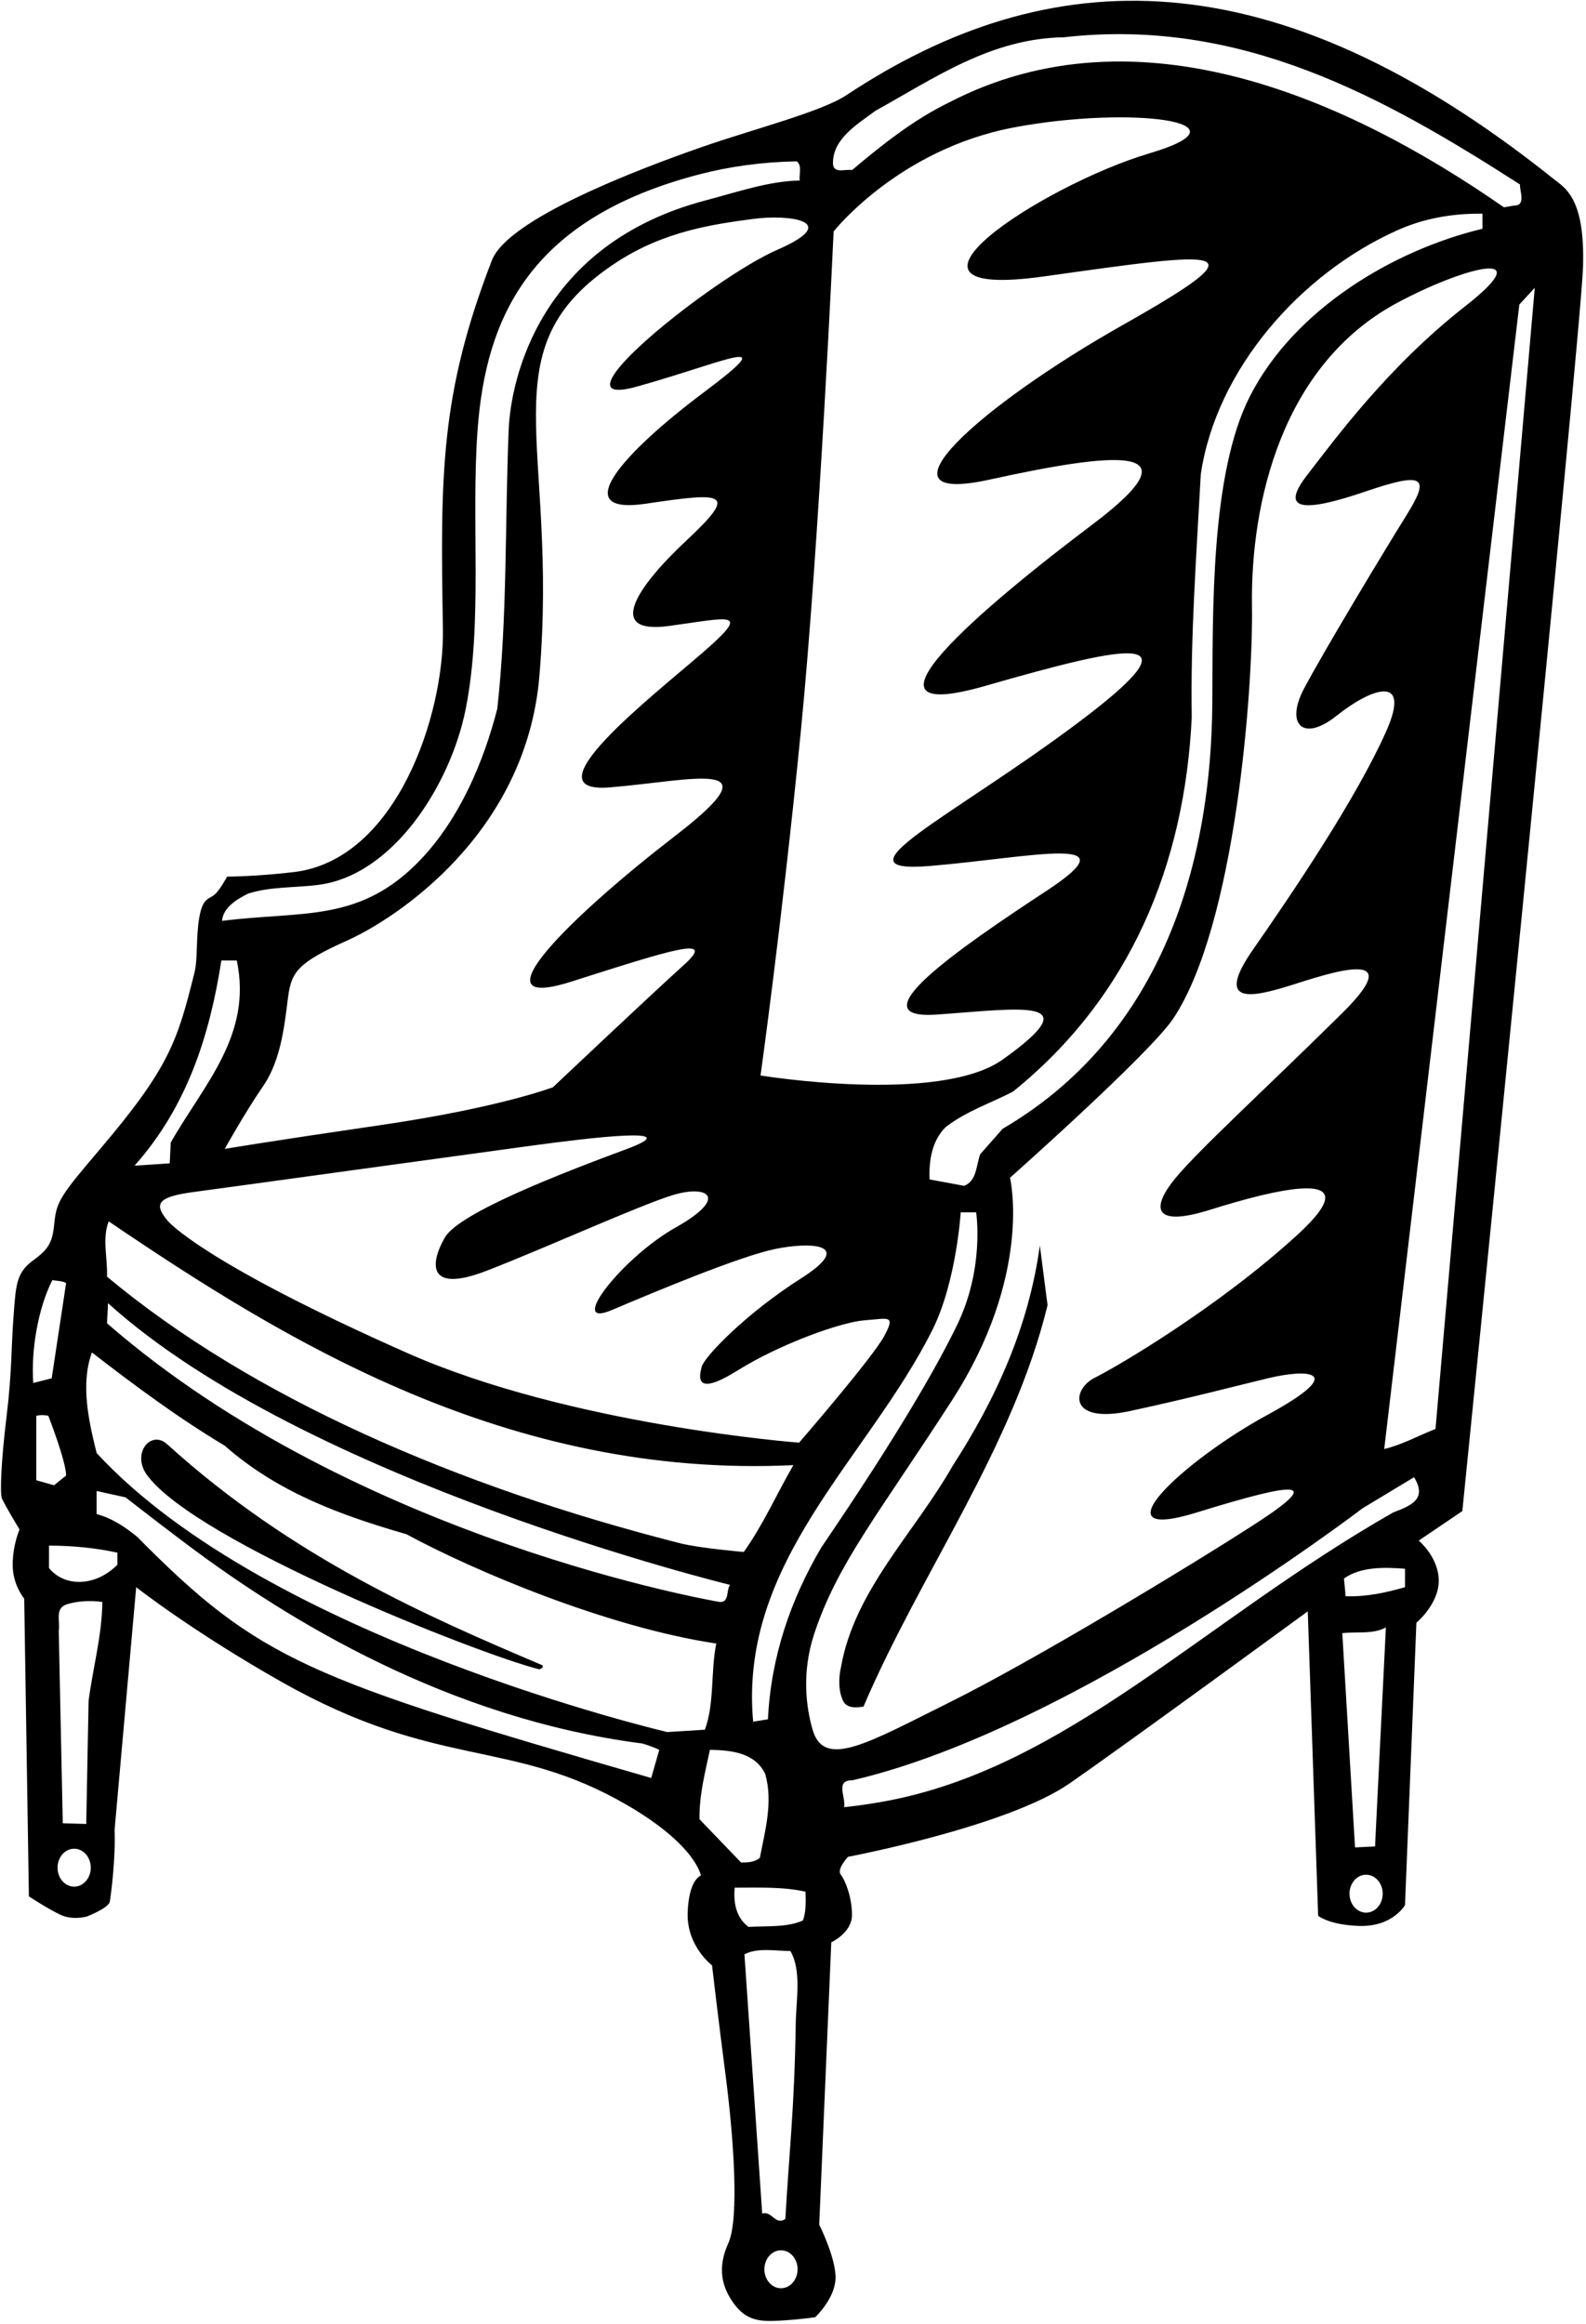 <?xml version="1.0" encoding="UTF-8"?>
<svg xmlns="http://www.w3.org/2000/svg" xmlns:xlink="http://www.w3.org/1999/xlink" width="473pt" height="693pt" viewBox="0 0 473 693" version="1.1">
<g id="surface1">
<path style=" stroke:none;fill-rule:nonzero;fill:rgb(0%,0%,0%);fill-opacity:1;" d="M 310.117 371.422 C 306.82 395.52 297.117 417.02 284.117 437.121 C 272.82 457.02 254.82 474.219 250.82 497.121 C 250.02 500.52 250.02 504.816 251.719 507.719 C 253.117 509.52 255.617 509.219 257.52 508.922 C 274.617 468.922 302.02 431.922 312.418 389.219 L 310.117 371.422 "/>
<path style=" stroke:none;fill-rule:nonzero;fill:rgb(0%,0%,0%);fill-opacity:1;" d="M 463.418 53.422 C 379.262 -13.906 312.715 -11.551 252.418 28.387 C 244.891 33.371 224.797 38.457 209.277 43.863 C 189.887 50.621 151.465 65.297 146.695 77.637 C 131.297 117.508 131.297 141.309 132.094 187.512 C 132.539 213.348 118.137 256.48 87.598 260.07 C 76.262 261.406 67.719 261.422 67.719 261.422 C 67.719 261.422 65.566 265.527 63.898 266.863 C 62.23 268.195 60.406 267.766 59.406 273.766 C 58.406 279.766 59.004 286.035 58.004 290.035 C 52.941 310.285 50.68 318.16 29.781 342.742 C 18.449 356.078 16.852 358.203 16.25 364.371 C 15.648 370.535 14.703 372.34 9.703 376.004 C 4.703 379.672 4.723 383.691 4.027 392.699 C 3.332 401.711 3.586 409.086 1.961 422.371 C 0.336 435.656 -0.043 445.289 0.559 446.824 C 1.156 448.359 5.82 456.121 5.82 456.121 C 5.82 456.121 3.781 460.699 3.781 466.699 C 3.781 472.699 7.219 476.719 7.219 476.719 L 8.617 565.52 C 8.617 565.52 14.34 569.285 18.047 571.016 C 21.758 572.746 25.891 571.52 25.891 571.52 C 25.891 571.52 32.418 569.051 32.754 567.051 C 33.086 565.051 34.504 554.363 34.172 545.699 L 40.617 473.316 C 40.617 473.316 57.266 486.43 83.863 501.496 C 130.754 528.051 152.18 518.066 187.004 538.285 C 207.668 550.285 209.02 559.316 209.02 559.316 C 209.02 559.316 205.418 560.387 205.086 570.387 C 204.754 580.387 212.355 586.09 212.355 586.09 C 212.355 586.09 214.086 601.051 216.418 619.051 C 218.754 637.051 220.551 661.586 217.219 668.918 C 213.887 676.254 215.203 681.957 218.871 686.957 C 222.535 691.957 226.418 692.387 232.418 692.051 C 238.418 691.719 243.117 691.02 243.117 691.02 C 243.117 691.02 248.84 685.703 249.172 679.703 C 249.504 673.703 244.32 663.418 244.32 663.418 L 247.918 579.219 C 247.918 579.219 254.086 576.387 254.086 571.051 C 254.086 565.719 252.086 560.719 250.754 559.051 C 249.418 557.387 252.918 553.719 252.918 553.719 C 252.918 553.719 300.441 544.758 319.105 531.758 C 337.773 518.758 390.02 480.52 390.02 480.52 L 393.117 571.316 C 393.117 571.316 396.418 574.051 405.34 574.336 C 415.34 574.652 419.02 568.121 419.02 568.121 L 422.418 483.922 C 422.418 483.922 429.086 478.387 429.086 471.387 C 429.086 464.387 423.117 459.422 423.117 459.422 L 436.117 450.621 C 436.117 450.621 471.438 100.367 472.105 79.703 C 472.773 59.035 466.754 56.086 463.418 53.422 Z M 261.117 33.02 C 278.82 23.219 295.617 11.422 317.32 11.117 C 370.02 5.117 412.719 28.922 453.32 55.02 C 453.117 56.82 455.32 61.422 451.418 61.32 L 448.52 61.82 C 402.52 29.82 339.418 1.219 282.918 30.617 C 272.617 35.617 263.117 43.117 254.117 50.719 C 252.117 50.32 248.418 52.02 248.418 48.617 C 248.418 41.219 255.918 36.922 261.117 33.02 Z M 145.195 378.93 C 163.414 371.867 190.922 359.312 200.922 356.312 C 210.922 353.312 217.57 357.008 201.57 366.008 C 185.57 375.008 168.848 396.453 182.43 390.684 C 196.012 384.914 220.414 374.762 230.914 372.52 C 241.414 370.277 255.418 370.719 238.918 381.219 C 222.418 391.719 210.066 404.586 209.27 407.586 C 208.469 410.586 207.18 416.676 219.918 408.719 C 232.656 400.762 250.918 394.219 257.918 393.719 C 264.918 393.219 267.207 391.93 263.707 398.43 C 260.207 404.93 238.32 430.219 238.32 430.219 C 238.32 430.219 170.188 425.066 121.473 403.488 C 59.918 376.219 50.043 364.094 50.043 364.094 C 45.746 358.992 46.914 356.902 57.914 355.445 C 68.918 353.984 141.918 343.891 158.918 341.594 C 175.922 339.301 205.66 335.703 186.863 342.672 C 168.062 349.641 136.996 361.598 132.699 369 C 128.398 376.398 126.973 385.988 145.195 378.93 Z M 311.43 82.422 C 364.93 74.922 377.391 72.895 334.891 96.895 C 292.391 120.895 258.555 151.039 295.055 143.039 C 331.555 135.039 358.418 131.82 325.918 156.32 C 293.418 180.82 250.414 217.02 293.914 204.52 C 337.414 192.02 358.527 187.77 321.41 215.598 C 284.297 243.426 247.418 260.738 277.418 258.238 C 307.418 255.738 338.426 248.359 312.133 265.641 C 285.844 282.922 254.918 304.27 279.418 302.551 C 304.445 300.797 325.277 297.23 299.105 315.926 C 280.156 329.461 226.816 320.719 226.816 320.719 C 226.816 320.719 233.223 275.023 238.82 218.223 C 244.422 161.422 248.617 69.02 248.617 69.02 C 248.617 69.02 267.922 44.496 302.422 37.996 C 336.922 31.496 374.797 36.23 342.797 45.73 C 310.797 55.23 257.93 89.922 311.43 82.422 Z M 278.094 396.555 C 285.23 382.289 286.52 361.52 286.52 361.52 L 291.117 361.52 C 291.117 361.52 293.715 377.969 285.5 395 C 279.863 406.688 268.363 427.09 244.914 461.508 C 235.836 476.992 229.957 493.844 229.02 512.719 C 227.52 512.922 226.117 513.219 224.617 513.422 C 220.258 465.551 258.855 435.016 278.094 396.555 Z M 287.52 353.621 L 277.219 351.719 C 277.02 346.02 277.918 340.219 282.02 336.117 C 288.219 331.32 295.418 329.02 302.117 325.52 C 337.219 297.219 353.32 257.617 355.418 213.922 C 355.02 189.82 356.82 165.52 358.117 141.422 C 362.719 110.219 387.719 81.719 416.617 68.719 C 424.418 65.219 432.82 63.617 442.117 63.719 L 442.117 68.219 C 415.41 74.637 385.992 92.258 372.781 118.148 C 360.941 141.352 361.723 182.645 361.562 209.223 C 361.227 264.828 342.148 311.398 299.02 336.617 L 292.32 344.219 C 291.117 347.52 291.32 352.219 287.52 353.621 Z M 231.859 74.473 C 212.359 82.973 162.816 122.82 189.816 115.32 C 216.816 107.82 233.859 99.035 209.859 117.035 C 185.859 135.035 169.023 153.707 192.625 150.207 C 216.227 146.707 220.203 146.695 204.703 161.195 C 189.203 175.695 180.93 189.18 199.43 186.68 C 217.93 184.18 224.43 181.734 209.43 194.734 C 194.43 207.734 156.914 236.883 181.922 234.805 C 206.926 232.727 231.918 225.719 201.418 249.219 C 170.918 272.719 140.418 302.266 170.418 292.719 C 200.422 283.176 213.953 278.762 203.953 287.762 C 193.953 296.762 164.918 324.219 164.918 324.219 C 164.918 324.219 149.105 330.309 113.613 335.5 C 78.121 340.695 67.02 342.617 67.02 342.617 C 67.02 342.617 73.02 331.82 78.52 323.82 C 84.02 315.82 84.93 304.723 85.93 297.223 C 86.93 289.723 89.02 286.984 103.52 280.484 C 118.02 273.984 156.855 248.73 160.855 201.73 C 166.824 131.605 144.516 104.012 183.863 78.23 C 198.363 68.73 213.422 66.812 224.422 65.312 C 235.422 63.812 251.359 65.973 231.859 74.473 Z M 73.918 266.52 C 80.418 264.352 87.988 264.785 95.004 263.871 C 117.402 260.961 134.402 233.859 138.871 211.516 C 144.059 185.582 140.434 155.406 142.43 128.219 C 144.875 94.934 157.73 65.289 208.371 52.047 C 217.656 49.621 227.398 48.293 237.617 48.117 C 239.32 49.422 238.219 51.922 238.52 53.82 C 229.137 54.027 219.996 57.25 210.605 59.711 C 160.918 72.719 152.316 113.145 151.703 128.211 C 150.559 156.355 151.34 183.801 148.316 211.32 C 144.32 226.938 137.176 244.004 125.508 256.277 C 107.395 275.336 90.285 271.555 66.219 274.617 C 66.52 270.617 70.719 268.117 73.918 266.52 Z M 66.02 286.422 L 70.617 286.422 C 75.32 308.719 60.82 323.32 50.918 340.719 L 50.617 346.922 L 40.117 347.621 C 55.719 330.117 62.52 308.922 66.02 286.422 Z M 32.418 364.219 C 84.883 399.828 151.504 440.949 236.617 436.922 C 231.617 445.52 227.719 454.52 221.816 462.816 C 221.816 462.816 208.57 461.676 202.914 460.238 C 136.105 443.262 74.992 416.648 31.918 380.719 C 32.117 375.219 30.418 369.219 32.418 364.219 Z M 217.719 472.621 C 216.52 474.219 217.617 477.922 214.617 477.719 C 214.617 477.719 106.465 459.516 31.918 394.621 L 32.219 388.621 C 90.918 441.719 217.719 472.621 217.719 472.621 Z M 15.617 381.719 C 16.918 382.02 18.52 381.922 19.719 382.621 L 15.418 411.02 L 9.918 412.422 C 9.219 402.719 11.32 390.219 15.617 381.719 Z M 10.82 422.219 C 11.82 421.922 13.32 421.922 14.418 422.219 C 14.418 422.219 19.719 435.816 19.719 440.02 L 16.117 442.922 L 10.82 441.422 Z M 22.117 562.621 C 19.387 562.621 17.168 560.086 17.168 556.961 C 17.168 553.84 19.387 551.305 22.117 551.305 C 24.852 551.305 27.07 553.84 27.07 556.961 C 27.07 560.086 24.852 562.621 22.117 562.621 Z M 26.418 507.219 L 25.719 543.922 L 18.719 543.719 L 17.52 486.316 C 18.02 483.52 16.219 479.621 19.918 478.422 C 23.117 477.422 27.02 477.219 30.52 477.719 C 30.418 487.719 27.719 497.316 26.418 507.219 Z M 35.02 466.621 C 28.438 473.199 19.332 473.34 14.617 467.621 L 14.617 460.922 C 21.719 460.922 28.52 461.621 35.02 463.02 Z M 194.219 530.219 C 91.816 500.621 77.418 495.219 40.879 458.266 C 37.184 455.262 33.297 452.688 28.82 451.52 L 28.82 444.621 L 37.418 446.52 C 43.656 451.355 49.895 456.176 56.176 460.879 C 85.742 483 133.547 512.477 191.504 519.918 C 193.258 520.418 194.969 521.031 196.617 521.816 Z M 199.02 516.52 C 199.02 516.52 79.918 488.719 28.82 433.316 C 26.52 424.02 23.918 412.816 27.418 403.316 C 40.32 413.316 53.32 422.922 67.02 431.121 C 82.918 445.121 101.816 451.922 121.219 457.52 C 140.918 468.219 180.918 485.219 213.617 490.121 C 211.918 498.52 213.117 508.02 210.219 515.816 Z M 208.617 542.52 C 208.52 535.121 210.316 528.52 211.719 521.816 C 218.219 521.922 225.219 522.719 228.219 529.02 C 230.617 537.422 228.117 546.121 226.617 554.02 C 225.117 555.316 223.117 555.422 221.02 555.422 Z M 227.316 660.117 L 222.02 582.816 C 225.816 580.719 231.316 581.816 235.719 581.816 C 239.117 587.621 237.426 596.461 237.32 603.418 C 236.918 629.219 235.32 642.02 234.219 661.719 C 231.219 663.719 230.219 659.219 227.316 660.117 Z M 232.918 682.375 C 230.184 682.375 227.969 679.844 227.969 676.719 C 227.969 673.594 230.184 671.062 232.918 671.062 C 235.652 671.062 237.867 673.594 237.867 676.719 C 237.867 679.844 235.652 682.375 232.918 682.375 Z M 239.418 572.719 C 234.816 574.82 228.52 574.316 223.219 574.621 C 219.316 571.719 218.719 566.922 219.117 562.922 C 226.316 562.922 233.617 562.621 240.219 564.121 C 240.32 566.922 240.418 570.422 239.418 572.719 Z M 242.383 515.922 C 240.43 509.32 239.008 498.766 242.828 487.23 C 249.734 466.383 261.527 452.211 283.707 417.93 C 308.203 380.07 301.219 351.219 301.219 351.219 C 301.219 351.219 342.918 314.219 349.918 303.719 C 368.414 275.977 373.754 205.633 373.383 180.719 C 372.918 149.672 382.465 108.746 416.562 90.383 C 436.062 79.883 459.969 73.328 436.969 91.328 C 413.969 109.328 398.23 130.816 389.73 141.816 C 381.23 152.816 389.703 152.551 407.301 146.551 C 424.902 140.551 426.57 142.242 419.426 153.703 C 412.277 165.172 394.32 195.02 388.82 205.52 C 383.32 216.02 388.629 221.434 398.629 213.434 C 408.629 205.434 421.238 200.535 413.379 218.164 C 404.379 238.348 385.227 266.617 373.738 283.102 C 362.238 299.602 373.301 297.25 382.574 294.566 C 391.844 291.883 422.461 280.195 400.309 302.105 C 378.152 324.016 357.52 342.875 350.52 351.375 C 343.52 359.875 343.43 366.258 360.93 360.758 C 378.43 355.258 410.406 346.762 386.906 368.262 C 363.406 389.762 333.535 407.336 326.535 410.836 C 319.535 414.336 318.547 424.777 337.047 420.777 C 355.547 416.777 367.605 413.527 378.504 410.93 C 389.406 408.328 402.859 408.41 377.879 422 C 352.898 435.586 326.23 460.531 356.93 451.031 C 387.629 441.531 394.828 441.242 373.918 454.719 C 353.008 468.195 307.609 495.523 283.496 507.504 C 258.918 519.719 245.848 527.621 242.383 515.922 Z M 407.418 570.375 C 404.684 570.375 402.469 567.844 402.469 564.719 C 402.469 561.594 404.684 559.062 407.418 559.062 C 410.152 559.062 412.367 561.594 412.367 564.719 C 412.367 567.844 410.152 570.375 407.418 570.375 Z M 410.117 549.922 L 410.117 550.621 L 404.117 550.922 L 400.32 487.02 C 404.617 486.52 409.52 487.422 413.32 485.316 Z M 419.02 473.316 C 413.418 474.922 407.617 476.219 401.32 476.02 L 400.82 470.719 C 405.82 467.219 412.617 467.316 419.02 467.816 Z M 415.531 451.016 C 358.918 483.219 317.891 527.461 263.426 537.25 C 259.586 537.941 255.691 538.516 251.719 538.922 C 252.418 536.219 248.918 530.816 254.117 530.922 C 319.852 515.832 406.32 449.816 406.32 449.816 L 421.719 440.52 C 425.738 447.094 420.758 449.023 415.531 451.016 Z M 428.117 426.121 C 423.02 428.121 418.219 430.816 412.82 432.121 L 453.117 90.82 L 457.719 85.82 L 428.117 426.121 "/>
<path style=" stroke:none;fill-rule:nonzero;fill:rgb(0%,0%,0%);fill-opacity:1;" d="M 49.836 430.672 C 45 426.285 39.121 433.422 43.859 439.895 C 58.473 459.84 142.078 493.066 160.816 497.816 C 161.219 497.621 162.117 497.52 161.816 496.621 C 127.77 482.16 87.418 464.719 49.836 430.672 "/>
</g>
</svg>
